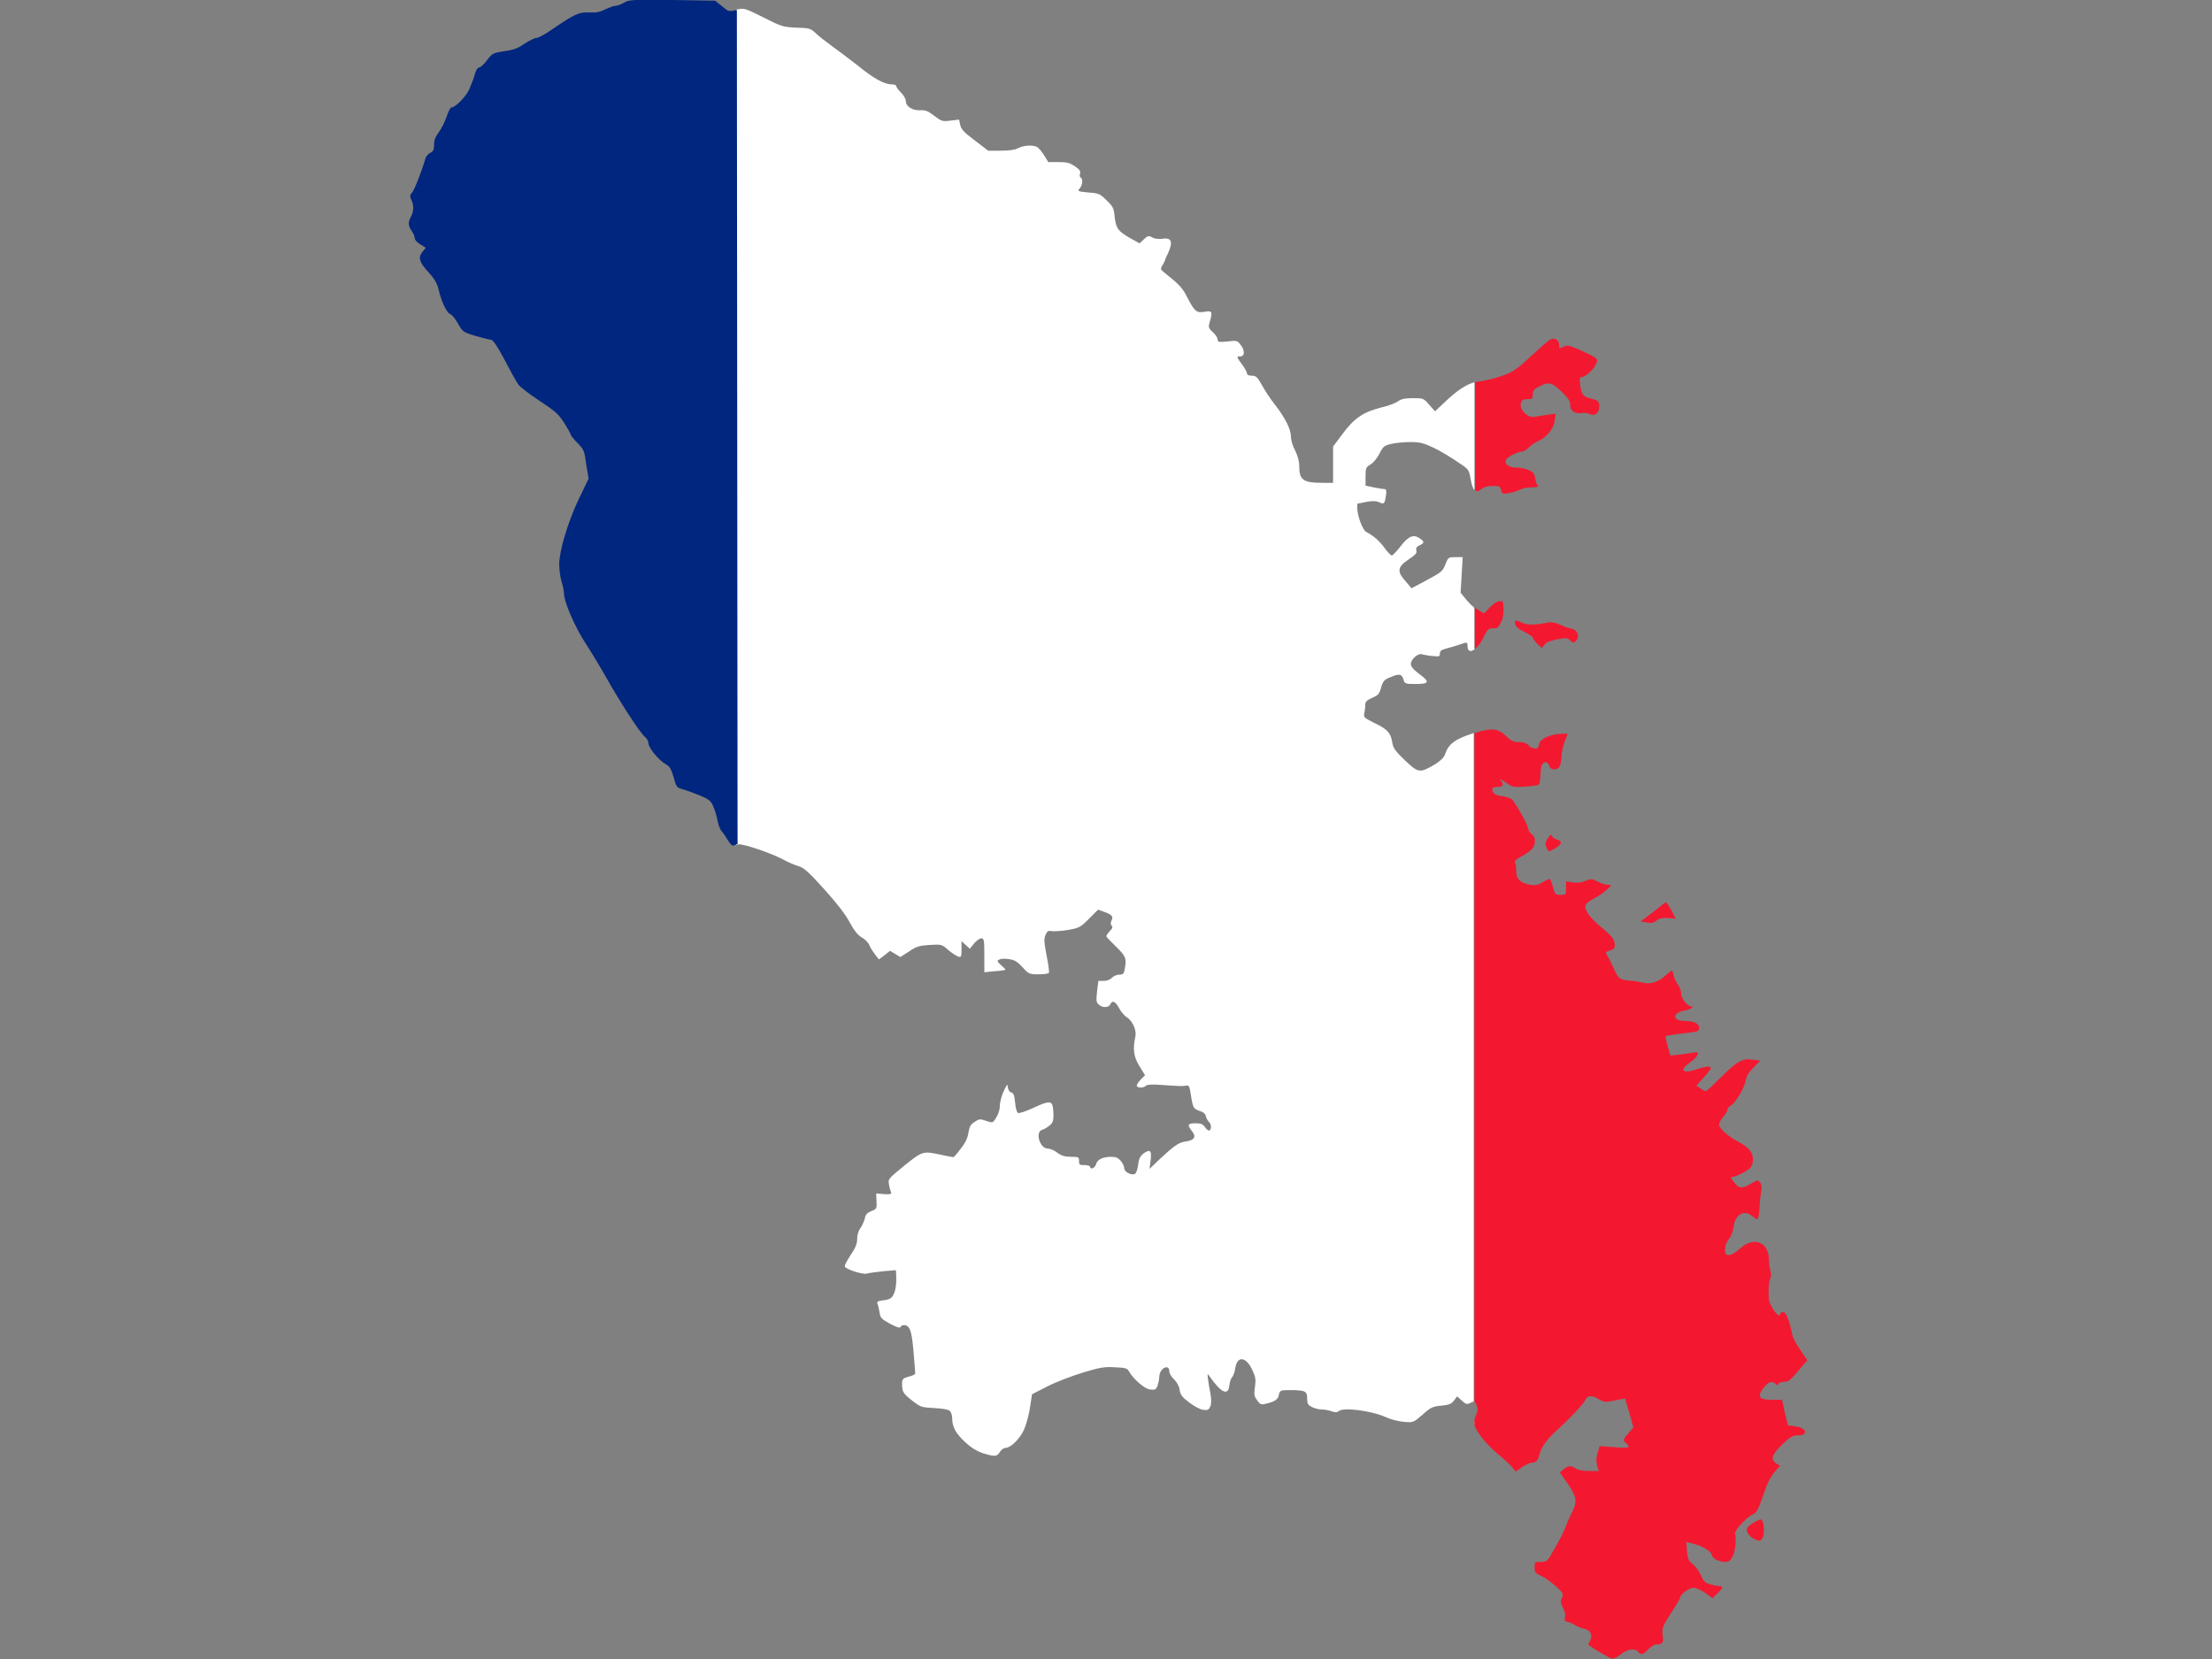 <?xml version="1.0" encoding="utf-8"?>
<!-- Generator: Adobe Illustrator 17.1.0, SVG Export Plug-In . SVG Version: 6.00 Build 0)  -->
<!DOCTYPE svg PUBLIC "-//W3C//DTD SVG 1.1//EN" "http://www.w3.org/Graphics/SVG/1.1/DTD/svg11.dtd">
<svg version="1.1" id="flag-icon-css-mq" xmlns="http://www.w3.org/2000/svg" xmlns:xlink="http://www.w3.org/1999/xlink" x="0px"
	 y="0px" viewBox="0 0 640 480" enable-background="new 0 0 640 480" xml:space="preserve">
<rect x="0" y="0" width="640" height="480" fill="#808080" stroke="none"/>
<g>
	<path fill="none" d="M466.6,480c0.1,0,0.1,0,0.1,0c0,0,0.1,0,0.2,0H466.6z"/>
	<path fill="#FFFFFF" d="M425.8,212.3c-4.9,1.6-6.7,3-7.7,5.9c-0.3,1-1.3,1.9-3,3c-4.3,2.5-4.7,2.5-8.6-1.2
		c-2.9-2.8-3.4-3.5-3.7-5.3c-0.4-2.7-1.5-3.8-5.3-5.6c-2.6-1.3-3-1.6-2.8-2.5c0.1-0.5,0.3-1.6,0.3-2.4c0-1.2,0.3-1.5,2-2.3
		c1.7-0.7,2.1-1.1,2.6-3c0.6-1.9,0.9-2.3,2.8-3c2.5-1.1,3.2-0.9,3.7,0.8c0.3,1.1,0.5,1.2,3.5,1.2c4,0,4.2-0.6,0.9-3
		c-1.6-1.2-2.3-2.1-2.3-2.8c0-1.4,2.2-3.2,3.2-2.8c0.4,0.1,1.7,0.4,3,0.5c2,0.2,2.2,0.2,2.2-0.7c0-0.8,0.5-1.1,2-1.5
		c1.1-0.3,2.9-0.8,4-1.2c1.9-0.7,2-0.6,2,0.5c0,1.6,0.9,1.8,2,1v-12c-0.7-0.6-1.6-1.5-2.2-2.2l-1.8-2.2l0.3-5.2l0.3-5.1h-2.1
		c-2,0-2.1,0-2.9,2.1c-0.8,2-1.2,2.3-5.3,4.5l-4.5,2.4l-1.7-2c-2.6-2.9-2.4-4.1,0.8-6.3c2.1-1.4,2.5-1.9,2.3-2.6
		c-0.2-0.7,0-1.1,0.9-1.5c1.5-0.7,1.5-1.1,0-2.1c-1.8-1.2-3.3-0.5-5.5,2.4c-1.1,1.4-2.2,2.6-2.5,2.6c-0.3,0-1.3-1-2.2-2.3
		c-1.6-2.1-3-3.3-5.2-4.5c-1-0.5-2.5-4.4-2.6-6.7c0-0.8,0-1.5,0.1-1.5c0.1,0,1.2-0.2,2.6-0.5c1.7-0.3,2.7-0.3,3.6,0.1
		c1.5,0.7,1.6,0.5,2-1.9c0.2-1.5,0.1-1.9-0.5-1.9c-0.4,0-1.8-0.2-3.1-0.5l-2.3-0.5v-2.6c0-2.5,0.1-2.7,1.4-3.5
		c0.8-0.4,1.9-1.8,2.6-3.1c1.1-2.2,1.4-2.4,3.6-2.9c1.3-0.3,3.8-0.5,5.5-0.5c2.6,0,3.7,0.3,6.5,1.6c1.9,0.9,4.9,2.7,6.8,4
		c3.5,2.3,3.5,2.3,4,5.1c0.3,1.7,0.7,2.8,1.1,3.2v-31.2c-2.5,0.7-5,2.4-8,5.2l-3.4,3.2l-1.7-1.9c-1.6-1.9-1.8-1.9-4.7-1.9
		c-2.2,0-3.3,0.2-4.3,0.9c-0.7,0.5-2.7,1.3-4.5,1.7c-5.6,1.4-8.2,3.1-11.9,8.2l-2.4,3.2v5.3v5.2h-2.9c-5.9,0-6.9-0.8-6.9-5.1
		c0-1.2-0.5-2.9-1.2-4.3c-0.7-1.3-1.2-3-1.2-4c0-2.1-1.6-5.3-4.6-9.2c-1.3-1.6-3-4.2-3.8-5.7c-1.3-2.3-1.7-2.7-2.9-2.7
		c-0.8,0-1.4-0.2-1.4-0.6s-0.6-1.5-1.4-2.6c-1.7-2.3-1.7-2.4-0.5-2.4c1.3,0,1.3-1.8,0-3.4c-0.9-1.2-1.1-1.2-3.8-0.9
		c-2.4,0.2-2.8,0.2-2.8-0.6c0-0.4-0.6-1.4-1.4-2.1c-1.3-1.2-1.3-1.5-0.9-2.9c0.9-3,0.7-3.4-1.4-3c-2.4,0.4-2.9,0-5-4
		c-1.5-3-2.3-3.8-6.8-7.4c-1-0.8-1.1-1-0.6-1.8c0.3-0.5,0.7-1.2,0.8-1.5c0.1-0.4,0.5-1.4,0.9-2.1c1.6-3.5,1.1-4.8-1.8-4.3
		c-0.8,0.1-2,0-2.7-0.4c-1.1-0.6-1.3-0.5-2.4,0.5l-1.3,1.2l-2.7-1.5c-3.5-2-4.1-2.8-4.5-6.2c-0.2-2.4-0.5-3-2.3-4.7
		c-1.9-1.9-2.2-2.1-5.3-2.3c-3.1-0.3-3.2-0.4-2.5-1.2c0.8-0.9,1-2.7,0.3-3.1c-0.3-0.2-0.4-0.7-0.2-1.2c0.2-0.7-0.2-1.2-1.5-2.1
		c-1.5-1-2.3-1.2-4.7-1.2h-3l-1.3-2.1c-0.7-1.1-1.7-2.3-2.2-2.4c-1.5-0.5-3.8-0.3-5.3,0.5c-0.9,0.5-2.7,0.7-5,0.7h-3.6l-3.9-3
		c-3.1-2.3-3.9-3.2-4.2-4.5l-0.3-1.5l-2.5,0.3c-2.3,0.3-2.6,0.2-4.7-1.4c-1.8-1.4-2.6-1.7-4.1-1.6c-2.2,0.1-4.1-1.1-4.1-2.6
		c0-0.6-0.6-1.7-1.4-2.5c-0.8-0.8-1.4-1.6-1.4-1.9c0-0.3-0.7-0.5-1.4-0.5c-2.1,0-5.3-1.8-9.8-5.5c-2.2-1.7-5.5-4.2-7.3-5.5
		c-1.8-1.3-4-3-4.8-3.8c-1.5-1.4-1.8-1.5-5.6-1.6c-3.9-0.2-4.3-0.3-9.6-3c-5.4-2.7-5.5-2.7-7.8-2.2v241.7c0.2-0.1,0.4-0.1,0.6-0.2
		c1.2-0.3,9.8,2.6,13.2,4.5c1.3,0.7,3.2,1.5,4.2,1.8c1.5,0.4,2.9,1.6,7.4,6.6c3.6,4,6.2,7.3,7.4,9.6c1.4,2.5,2.3,3.7,3.5,4.4
		c0.9,0.5,1.9,1.5,2.2,2.2c0.3,0.8,1.1,2,1.7,2.8l1.1,1.4l1.6-1.2l1.6-1.3l1.5,0.9l1.5,0.9l2.5-1.6c2.2-1.5,3-1.7,6-1.9
		c3.4-0.2,3.5-0.2,5.4,1.5c1.1,0.9,2.3,1.7,2.9,1.9c0.8,0.2,0.9,0,0.9-2.2v-2.3l1.2,1.1l1.2,1.1l1.2-1.5c0.7-0.8,1.6-1.5,2.1-1.5
		c0.8,0,0.9,0.4,0.9,4.9v4.9l3-0.3c1.6-0.1,3-0.3,3.1-0.4c0.1-0.1-0.5-0.7-1.2-1.3c-1.1-1-1.3-1.3-0.7-1.6c0.4-0.3,1.6-0.4,2.8-0.2
		c1.7,0.2,2.4,0.6,4,2.3c1.8,2,2,2.1,4.7,2.1c1.7,0,3-0.2,3-0.5c0.1-0.3-0.2-2.5-0.7-5c-0.7-3.7-0.8-4.7-0.3-5.9
		c0.5-1.1,0.8-1.3,1.7-1.1c0.6,0.1,2.7,0,4.6-0.3c3.4-0.6,3.7-0.7,6.2-3.2l2.7-2.7l1.7,0.6c2.3,0.8,2.8,1.4,2.2,2.5
		c-0.3,0.7-0.3,1.1,0,1.5c0.4,0.4,0.3,0.8-0.5,1.6c-0.6,0.6-1,1.3-1,1.5c0,0.2,1.3,1.5,2.8,3c2.9,2.8,3.1,3.4,2.5,6.6
		c-0.2,1.2-0.5,1.5-1.6,1.5c-0.7,0-1.6,0.4-2.1,0.9c-0.5,0.6-1.5,0.9-2.4,0.9h-1.5l-0.4,3.1c-0.3,2.9-0.2,3.2,0.7,3.9
		c1.1,0.9,2.8,0.7,3.2-0.3c0.5-1.2,1.5-0.7,2.5,1.2c0.5,1,1.5,2.2,2.2,2.6c1.7,1.1,2.9,3.8,2.5,5.6c-0.8,3.5-0.5,6,1.2,8.6l1.6,2.6
		l-1.2,1.2c-0.7,0.7-1.2,1.5-1.2,1.8c0,0.7,2,0.8,2.7,0c0.3-0.3,1.9-0.4,4.4-0.2c5.8,0.4,6.2,0.4,7.2,0.2c0.8-0.2,1,0.2,1.4,3
		c0.6,3.6,0.7,3.7,2.7,4.4c0.9,0.3,1.5,0.8,1.6,1.5c0.1,0.5,0.5,1.2,0.8,1.5c0.8,0.7,0.9,2.2,0.2,2.6c-0.2,0.1-0.8-0.3-1.2-0.9
		c-0.6-0.9-1.1-1.2-2.8-1.2c-2.3,0-2.5,0.4-1,2.3c1.3,1.7,0.7,2.6-2,3c-2,0.3-3.3,1.3-7.6,5.3l-2.7,2.6l0.3-2.4
		c0.4-2.9-0.1-3.4-2-2.1c-1,0.8-1.4,1.5-1.6,3.3c-0.2,1.5-0.6,2.5-1,2.7c-1.1,0.4-3-0.7-3-1.6c0-0.5-0.4-1.5-1-2.2
		c-0.8-0.9-1.4-1.2-2.8-1.2c-2.4,0-4.1,0.8-4.4,2.2c-0.3,1.1-1.7,1.6-1.7,0.7c0-0.3-0.8-0.5-1.6-0.5c-1.5,0-1.6-0.1-1.6-1.2
		c0-1.1-0.1-1.2-2.3-1.2c-1.7,0-2.8-0.3-4-1.2c-0.9-0.7-2.2-1.2-2.8-1.2c-2.2,0-3.7-4.7-1.6-5.4c0.5-0.1,1.5-0.7,2.1-1.2
		c1-0.8,1.2-1.4,1.2-2.9c0-1.1-0.1-2.4-0.3-3c-0.4-1.3-1.4-1.2-6.1,1c-1.8,0.8-3.6,1.4-3.9,1.2c-0.3-0.2-0.7-1.5-0.8-3
		c-0.2-2.1-0.5-2.8-1.1-2.9c-0.5-0.1-0.9-0.8-1-1.5c-0.1-1.1-0.2-1-1.2,1.1c-0.6,1.3-1,3-1.1,3.8c0,1.8-0.5,3-1.4,4.4
		c-0.7,1-0.8,1-2.6,0.4c-1.7-0.6-2-0.6-3.3,0.3c-1.2,0.7-1.5,1.4-1.8,3.1c-0.2,1.5-0.9,3-2.2,4.6c-1,1.4-2,2.5-2.2,2.5
		c-0.1,0-1.8-0.3-3.6-0.7c-5.2-1.1-5.2-1.1-10.5,3.1c-4.6,3.8-4.8,3.9-4.5,5.4c0.1,0.8,0.4,1.9,0.6,2.3c0.2,0.6-0.1,0.7-2,0.6
		l-2.3-0.2l0.1,2.2c0.1,2.1,0.1,2.3-1.5,2.9c-1.2,0.5-1.7,1-1.9,2.2c-0.2,0.8-0.8,2.1-1.3,2.8c-0.6,0.8-0.9,2.1-0.9,3.1
		c0,1.4-0.5,2.6-2,4.8c-1.1,1.7-1.8,3-1.5,3.3c1,0.9,5.2,2.2,6.3,1.9c0.7-0.2,2.8-0.5,4.8-0.7l3.6-0.3l0.1,1.3
		c0.1,2.4-0.1,4.5-0.8,5.8c-0.5,1-1.1,1.4-2.8,1.6c-1.7,0.2-2.1,0.4-1.8,1.1c0.2,0.4,0.4,1.5,0.6,2.5c0.2,1.5,0.5,1.8,3,3.2
		c1.9,1,2.9,1.3,3,1c0.1-0.3,0.6-0.6,1-0.6c1.7,0,2.3,1.5,2.8,7.6c0.3,3.3,0.5,6.2,0.5,6.4c0,0.2-0.8,0.7-1.9,0.9
		c-1.7,0.5-1.9,0.7-1.9,2.1c0,2.3,0.3,2.8,3,4.9c2.3,1.8,2.6,1.9,6.3,2.1c2.1,0.1,4.1,0.4,4.5,0.8s0.7,1.3,0.7,2.2
		c0,2.5,1.1,4.4,3.8,6.9c1.7,1.6,3.4,2.6,5.2,3.2c3.4,1,3.9,1,4.8-0.4c0.4-0.7,1.2-1.2,1.7-1.2c1.4,0,4.1-2.6,5.3-5.3
		c0.6-1.4,1.4-4.2,1.7-6.3l0.6-3.9l4.5-2.3c2.5-1.3,7.1-3,10.3-4c4.9-1.5,6.4-1.7,9.2-1.5c2.9,0.1,3.6,0.3,4,1.1
		c1.3,2.3,4.4,5,6,5.3c1.6,0.2,1.8,0.1,2.3-1c0.2-0.7,0.5-1.8,0.5-2.5c0-1.5,1-2.9,2.1-2.9c0.5,0,0.8,0.4,0.8,1.1
		c0,0.6,0.6,1.7,1.4,2.4c0.8,0.8,1.5,2,1.6,3c0.2,1.5,0.8,2.2,2.8,3.7c1.3,1,3.1,2,4,2.1c1.4,0.2,1.6,0,2.1-1c0.3-0.8,0.3-2.1,0-3.8
		c-0.3-1.4-0.6-3.3-0.7-4.2c-0.2-1.6-0.2-1.6,0.6-0.5c3.3,4.7,5.3,5.5,5.6,2.4c0.1-0.9,0.4-2,0.8-2.3c0.3-0.4,0.8-1.6,0.9-2.7
		c0.6-3.6,3.1-3.3,4.9,0.5c1,2.2,1.1,2.8,0.8,4.9c-0.3,2.2-0.3,2.7,0.6,3.9c0.8,1.2,1.3,1.4,2.3,1.1c2.8-0.6,3.8-1.3,4-2.6
		c0.3-1.3,0.4-1.4,3.2-1.4c4.5,0,5,0.3,5,2.4c0,1.5,0.2,1.9,1.4,2.5c0.8,0.4,2,0.7,2.7,0.7c0.8,0,2.1,0.2,2.9,0.5
		c1.1,0.4,1.6,0.4,2.1,0c1.2-1.2,9.3-0.2,13.6,1.7c1.5,0.7,3.9,1.3,5.4,1.4c2.6,0.2,2.6,0.2,5.3-2.1c2.3-2.1,3-2.4,5.4-2.6
		c2.3-0.2,2.9-0.5,3.7-1.5l0.9-1.2l1.3,1.2c1.1,1,1.5,1.2,2.3,0.8c0.6-0.3,0.9-0.5,1.2-0.4V212C426.4,212.1,426.1,212.2,425.8,212.3
		z"/>
	<path fill="#FFFFFF" d="M426.6,411.6c0,0.2,0,0.5,0.1,0.7v-1.6C426.6,411.1,426.6,411.4,426.6,411.6z"/>
	<path fill="#00267F" d="M213.2,2.9c-2.3,0.5-2.4,0.5-4.3-1.1l-2-1.6L194.5,0c-11.8-0.1-12.5-0.1-14,0.8c-0.8,0.5-2,0.9-2.5,0.9
		c-0.5,0-1.8,0.5-2.9,1c-1.5,0.8-2.6,1-4.7,0.9c-3-0.1-4.1,0.4-11.4,5.4c-1.6,1.1-3.4,2-3.9,2c-0.5,0-2,0.8-3.3,1.6
		c-1.8,1.3-3,1.8-5.8,2.2c-3.4,0.5-3.6,0.7-5,2.5c-0.8,1.1-1.8,2.1-2.3,2.2c-0.6,0.1-1.1,1-1.4,2.3c-0.3,1.1-1.1,3-1.6,4.2
		c-1.1,2.2-4,5.1-5.1,5.1c-0.3,0-0.9,1.2-1.4,2.7s-1.5,3.4-2.2,4.4c-1,1.3-1.4,2.3-1.4,3.6c0,1.5-0.2,2-1.1,2.4
		c-0.6,0.3-1.2,1-1.4,1.6c-0.8,2.9-3.1,9-3.8,9.8c-0.7,0.8-0.8,1.1-0.3,2.2c0.8,1.5,0.7,3.4-0.1,4.9c-0.9,1.6-0.8,2.7,0.2,4.1
		c0.5,0.7,0.9,1.6,0.9,2.1c0,0.5,0.7,1.3,1.6,1.8l1.6,1l-1,1.2c-1.3,1.6-0.9,3,1.9,6c1.6,1.8,2.4,3.1,2.8,4.9
		c0.8,3.5,2.4,6.8,3.4,7.1c0.4,0.1,1.4,1.3,2.2,2.7c1.4,2.4,1.4,2.5,5.1,3.6c2.1,0.6,4.1,1.1,4.5,1.1c0.5,0,1.9,2,4,6
		c1.7,3.3,3.5,6.5,3.9,7c0.4,0.6,3,2.6,6,4.6c4.6,3,5.6,3.9,7.2,6.4c1,1.6,1.9,3.1,1.9,3.4c0,0.2,0.9,1.4,2,2.5
		c1.8,1.8,2,2.2,2.5,6.1l0.7,4.2l-2.8,5.8c-3.2,6.7-5.7,15.1-5.7,19c0,1.5,0.3,3.8,0.7,5c0.4,1.3,0.7,2.9,0.7,3.6
		c0,2.3,3.3,9.8,6.2,14.2c1.5,2.3,4.3,6.9,6.1,10.1c3.7,6.6,9.6,15.8,11.1,17c0.6,0.5,1,1.3,1,1.8c0,1.3,3,5,5,6.1
		c1.2,0.7,1.6,1.4,2.3,3.8c0.8,2.9,0.9,3,2.8,3.5c1,0.3,3.2,1.1,4.9,1.8c2.6,1.1,3.1,1.5,3.8,3.2c0.5,1.1,1,2.9,1.2,4
		c0.2,1.1,0.7,2.5,1.1,3c0.5,0.5,1.3,1.7,1.9,2.7c0.7,1.2,1.3,1.7,1.7,1.5c0.3-0.1,0.7-0.3,1.1-0.4L213.2,2.9
		C213.3,2.8,213.3,2.8,213.2,2.9z"/>
	<path fill="#F31830" d="M449.1,242c-0.3-0.6-0.5-0.6-1.2,0.4c-0.9,1.3-0.9,2-0.3,3.2c0.5,0.9,0.5,0.9,2.1,0c2.1-1.2,2.5-2.2,1-2.6
		C450,242.8,449.3,242.4,449.1,242z"/>
	<path fill="#F31830" d="M469,478.6c1.9-1.5,4-1.8,4.9-0.7c0.8,1,1.5,0.9,3-0.7c0.8-0.8,1.7-1.4,2.2-1.4c1.9,0,2.3-0.5,2-2.5
		c-0.3-2.3-0.1-2.8,2.9-7.4c1.1-1.7,2.1-3.4,2.1-3.6c0-1,2.6-2.9,3.9-2.9c0.8,0,2.3,0.7,3.4,1.5l2.1,1.5l1.4-1.4
		c1.6-1.5,1.8-2.1,0.6-2.1c-0.5,0-1.6-0.2-2.6-0.5c-1.5-0.4-2-0.8-2.7-2.5c-0.5-1.1-1.5-2.6-2.4-3.3c-1.3-1.1-1.5-1.6-1.7-3.8
		l-0.2-2.6l1.4,0.3c2.9,0.6,5.7,2.2,6,3.4c0.2,0.8,0.8,1.3,2.1,1.7c2.3,0.7,3.1,0.4,4-1.5c0.7-1.3,1-5,0.6-6.4
		c-0.2-0.8,2.9-4.3,4.7-5.3c1.8-0.9,1.7-0.8,4.5-8.7c0.5-1.2,1.5-3,2.3-3.9l1.5-1.7l-1.1-0.7c-1.7-1.1-1.3-2.5,1.7-5.4
		c2.3-2.2,3.1-2.7,4.5-2.7c3.2,0,2.7-2.2-0.6-2.6l-2.2-0.3l-0.9-3.7l-0.8-3.7h-3c-3.7,0-4.3-0.9-2.3-3.5c1.3-1.7,2.4-2.1,3.4-1.1
		c0.5,0.5,0.7,0.5,0.8,0c0.1-0.3,0.8-0.6,1.6-0.6c1.5,0,1.8-0.3,5.4-4.6l1.4-1.6l-2-3c-1.1-1.6-2.2-3.6-2.3-4.3
		c-0.9-4.3-1.8-6.7-2.7-6.7c-0.5,0-0.8,0.2-0.8,0.5c0,1-1,0.4-2.2-1.5c-1-1.6-1.2-2.4-1.2-4.9c0-1.6,0.2-3.4,0.5-3.8
		c0.3-0.5,0.3-1.4,0-2.3c-0.2-0.8-0.4-2.2-0.4-3.2c0-5-4.4-6.8-8.3-3.2c-1.3,1.2-2.5,1.9-3.2,1.9c-1,0-1.2-0.2-1.2-1.6
		c0-1,0.4-2.1,1.1-3c0.7-0.8,1.2-2.2,1.4-3.6c0.4-3.5,3-5,5.3-3.1c0.7,0.6,1.4,1,1.6,1c0.2,0,0.5-1.6,0.6-3.7c0.1-2,0.4-4.1,0.5-4.8
		c0.2-0.8,0.1-1.5-0.3-2.1c-0.7-0.9-0.7-0.9-2.9,0.4c-2.5,1.4-3.3,1.3-4.8-0.7c-0.9-1.1-1-1.4-0.3-1.4c0.9,0,4.1-1.6,5.1-2.6
		c0.4-0.4,0.8-1.5,0.8-2.5c0-2-1.4-3.6-4.5-5.2c-2.7-1.4-5.3-3.7-5.3-4.8c0-0.5,0.5-1.5,1.2-2.3c0.7-0.8,1.2-1.7,1.2-2
		c0-0.4,0.4-0.9,0.9-1.2c1.4-0.7,4-5.1,4.4-7.3c0.2-1.3,1-2.5,2.3-3.8l1.9-1.9l-2.1-0.3c-3-0.5-4.7,0.5-9.3,5.1
		c-2.2,2.2-4.1,4-4.4,4c-0.2,0-0.9-0.3-1.5-0.8l-1.2-0.8l2.1-2.3c1.2-1.3,2.1-2.5,2.1-2.8c0-0.6-1.5-0.5-3.8,0.3
		c-4.4,1.5-5.6,0.4-2.1-2c2.3-1.6,2.9-3.2,1.1-2.8c-0.6,0.1-2.4,0.4-4,0.6l-2.9,0.3l-0.8-2.7c-0.4-1.5-0.7-2.8-0.6-2.9
		c0.1-0.1,2.3-0.5,5-0.8c4.5-0.5,4.7-0.6,4.7-1.6c0-1.3-1.5-2-4.2-2c-3.6,0-3.6-2.4,0-3c1.6-0.3,3.1-1.2,1.9-1.2
		c-1,0-2.9-2.3-2.9-3.7c0-0.8-0.4-1.9-0.9-2.6c-0.5-0.7-1.1-1.8-1.2-2.6c-0.2-0.8-0.4-1.5-0.6-1.5c-0.1,0-1,0.7-2,1.6
		c-1.9,1.7-4.3,2.5-6.4,1.9c-0.7-0.2-2.5-0.5-4-0.6c-2.9-0.3-3-0.4-5-4.8c-0.3-0.7-0.8-1.7-1.2-2.3c-0.7-1.1-0.6-1.2,0.7-1.6
		c1.1-0.3,1.4-0.7,1.4-1.5c0-1.7-0.7-2.6-4-5.3c-3.5-2.9-5.1-5.4-4.3-6.6c0.3-0.4,1.4-1.2,2.4-1.7c1-0.5,2.6-1.6,3.5-2.4
		c1.6-1.4,1.6-1.4,0.5-1.5c-0.7,0-2.1-0.4-3-0.9c-1.7-0.9-2-0.9-3.7-0.2c-1.1,0.5-2.4,0.6-3.6,0.4l-1.9-0.3v2c0,1.9,0,1.9-1.6,1.9
		c-1.5,0-1.6-0.1-2.2-2.3c-0.3-1.3-0.8-2.3-0.9-2.3c-0.2,0-1.2,0.4-2.1,1c-1.3,0.8-2.1,0.9-3.6,0.7c-2.7-0.5-4-1.6-4-3.8
		c0-1-0.1-2.1-0.3-2.5c-0.3-0.6,0.2-1,1.6-1.8c3.1-1.7,4.1-2.8,4.1-4.5c0-1-0.3-1.7-0.9-2c-0.5-0.3-1-1.1-1.1-1.8
		c-0.2-1.2-2.6-5.5-4.3-7.9c-0.5-0.7-1.5-1.1-3-1.3c-1.6-0.2-2.5-0.6-2.8-1.2c-0.6-1.1-0.2-1.5,1.5-1.5c1.4,0,1.7-0.8,0.8-1.8
		c-0.5-0.5-0.5-0.6,0.1-0.3c0.4,0.2,1.3,0.8,2,1.3c1.1,0.8,1.8,0.9,4.8,0.7c1.9-0.1,3.8-0.4,4-0.6c0.2-0.1,0.5-1.4,0.5-2.6
		c0-1.3,0.2-2.8,0.5-3.2c0.6-1.1,1.7-0.8,2.1,0.5c0.4,1.2,2.4,1.2,3,0c0.2-0.5,0.5-1.8,0.5-2.8c0-1.1,0.4-3,0.9-4.3l0.9-2.3h-1.5
		c-3.6,0-6.9,1.6-6.9,3.4c0,1.2-2,1.1-3-0.1c-0.6-0.7-1.5-0.9-2.8-0.9c-1.5,0-2.2-0.3-3.6-1.7c-2.4-2.3-4.2-2.5-9.2-0.9v193.5
		c0.3,0.1,0.4,0.4,0.7,1.2c0.3,1,0.3,1.6-0.2,2.5c-0.2,0.4-0.4,1-0.5,1.5v1.6c0.7,2,3.5,5.6,6.8,8.3c1.8,1.5,3.7,3.3,4.2,3.9
		l0.9,1.2l1.9-1.3c1-0.7,2.3-1.3,2.7-1.3c1.4,0,1.9-0.6,2.4-2.7c0.6-2,2.3-4.4,5.2-6.9c3.1-2.8,7.6-7.5,8-8.6c0.5-1.3,2-1.4,4-0.1
		c1.5,0.8,1.7,0.9,4.5,0.3l3-0.6l1.2,4.2l1.2,4.2l-1.4,1.6c-1.6,1.8-1.7,2.2-0.7,3c1.5,1.2,0.7,1.5-3.5,1.1l-4.2-0.3l-0.6,2.1
		c-0.4,1.4-0.4,2.5-0.1,3.6l0.5,1.5h-2.9c-1.8,0-3.2-0.3-3.8-0.7c-1.2-0.9-2.2-0.9-3.5,0.2l-1.1,0.9l2.1,3c2.8,4,3,5.4,1.5,8.4
		c-0.7,1.4-1.5,3.2-1.9,4.3s-1.7,3.8-3,6c-2.3,4.1-2.4,4.2-4.2,4.2c-1.8,0-1.8,0-1.8,1.6c0,1.4,0.2,1.7,2,2.5c1.1,0.5,3,1.9,4.2,3
		c2.1,1.9,2.2,2.2,1.7,3.3c-0.5,1-0.4,1.5,0.3,2.8c0.5,0.9,0.8,2.1,0.6,2.8c-0.2,0.9,0,1.3,0.5,1.3c0.4,0,1.4,0.4,2.2,0.9
		c0.8,0.5,2.1,1,3,1.2c1.7,0.3,2.4,2,1.5,3.5c-0.3,0.5-0.5,1-0.4,1.1c0.9,0.8,5.8,3.7,6.7,4h0.3C467.2,479.9,468.1,479.3,469,478.6z
		"/>
	<path fill="#F31830" d="M451.5,180.8c-1.4-0.7-2.5-0.8-3.5-0.7c-4.1,0.8-5.8,0.8-7.5,0.1c-2.3-0.9-2.3-0.9-2.1,0.3
		c0.1,0.8,0.8,1.4,2.6,2.3c1.4,0.7,2.5,1.4,2.5,1.7s0.6,1.1,1.3,1.8l1.3,1.2l0.8-1c0.5-0.7,1.8-1.2,3.6-1.5c2.5-0.5,3-0.5,3.8,0.3
		c0.9,0.8,1,0.8,1.7,0.1c1.1-1.1,0.5-3.1-1.2-3.5C454.1,181.9,452.6,181.3,451.5,180.8z"/>
	<path fill="#F31830" d="M509.9,445.1c0.7-0.9,0.5-4.7-0.2-5.4c-0.2-0.2-1.2,0.2-2.3,0.8c-1.1,0.7-2,1.5-2,1.9c0,1.2,0.9,2.3,2.4,3
		C509,445.9,509.3,445.9,509.9,445.1z"/>
	<path fill="#F31830" d="M482,261.1c-0.2,0-1.4,0.9-2.6,1.9c-1.3,1-2.9,2.3-3.5,2.7l-1.2,0.9l1.8,0.3c1.4,0.3,2,0.1,2.7-0.5
		c0.8-0.7,1.5-0.8,3.3-0.8l2.3,0.2l-1.2-2.4C482.9,262.2,482.2,261.1,482,261.1z"/>
	<path fill="#F31830" d="M428.6,141.5c0.8-0.6,1.9-0.9,3.3-0.9c1.9,0,2.2,0.1,2.4,1.2c0.3,1.1,0.5,1.2,2.2,0.9c1-0.2,2.5-0.6,3.2-1
		c0.7-0.4,2.3-0.7,3.6-0.7c1.2,0,2-0.2,1.7-0.4c-0.3-0.2-0.7-1.1-0.8-2.2c-0.3-1.5-0.7-1.9-1.9-2.4c-0.8-0.4-2.4-0.7-3.4-0.7
		c-2.3,0-3.6-0.9-3.2-2.2c0.2-0.8,3.5-2.5,4.9-2.5c0.3,0,1.2-0.6,1.8-1.2c0.7-0.7,1.9-1.5,2.7-1.8c2.3-1,4.4-3.5,4.7-5.8l0.3-2.1
		l-2.4,0.3c-1.4,0.2-3,0.5-3.7,0.6c-1.9,0.4-4.4-2-4-3.8c0.3-1.1,0.6-1.3,1.9-1.3c1.5,0,1.6-0.1,1.6-1.4c0-1.1,0.3-1.5,1.9-2.3
		c2.7-1.4,3.5-1.2,6.4,1.5c2,2,2.5,2.7,2.5,3.9c0,1.7,1.4,2.6,3.4,2.3c0.7-0.1,1.7,0,2.3,0.3c1.5,0.8,2.9-0.6,2.7-2.5
		c-0.1-1.2-0.4-1.5-2.1-1.9c-2.6-0.6-3-1.2-3.4-4c-0.2-2-0.2-2.3,0.5-2.3c1,0,3.5-2.3,4.1-3.8c0.7-1.5,0.5-1.7-4.4-3.9
		c-3.1-1.4-3.9-1.6-4.8-1.2c-1.5,0.7-1.5,0.7-1.5-0.4c0-1.4-1.2-2.2-2.5-1.6c-0.6,0.3-3.1,2.5-5.7,4.9c-4.2,3.9-5.1,4.5-8.2,5.6
		c-1.9,0.7-4.5,1.3-5.7,1.5c-0.7,0.1-1.4,0.2-2.2,0.4v31.2C427.2,142.3,427.7,142.2,428.6,141.5z"/>
	<path fill="#F31830" d="M429.2,184.4c1.2-2.3,1.4-2.6,2.8-2.6c1.3,0,1.6-0.2,2.3-1.8c0.6-1.1,0.8-2.5,0.7-4c-0.1-2.2-0.2-2.3-1.4-2
		c-0.7,0.1-1.9,1-2.7,1.9l-1.5,1.6l-1.5-0.9c-0.3-0.2-0.8-0.5-1.2-0.9v12C427.5,187.2,428.5,186,429.2,184.4z"/>
</g>
</svg>
